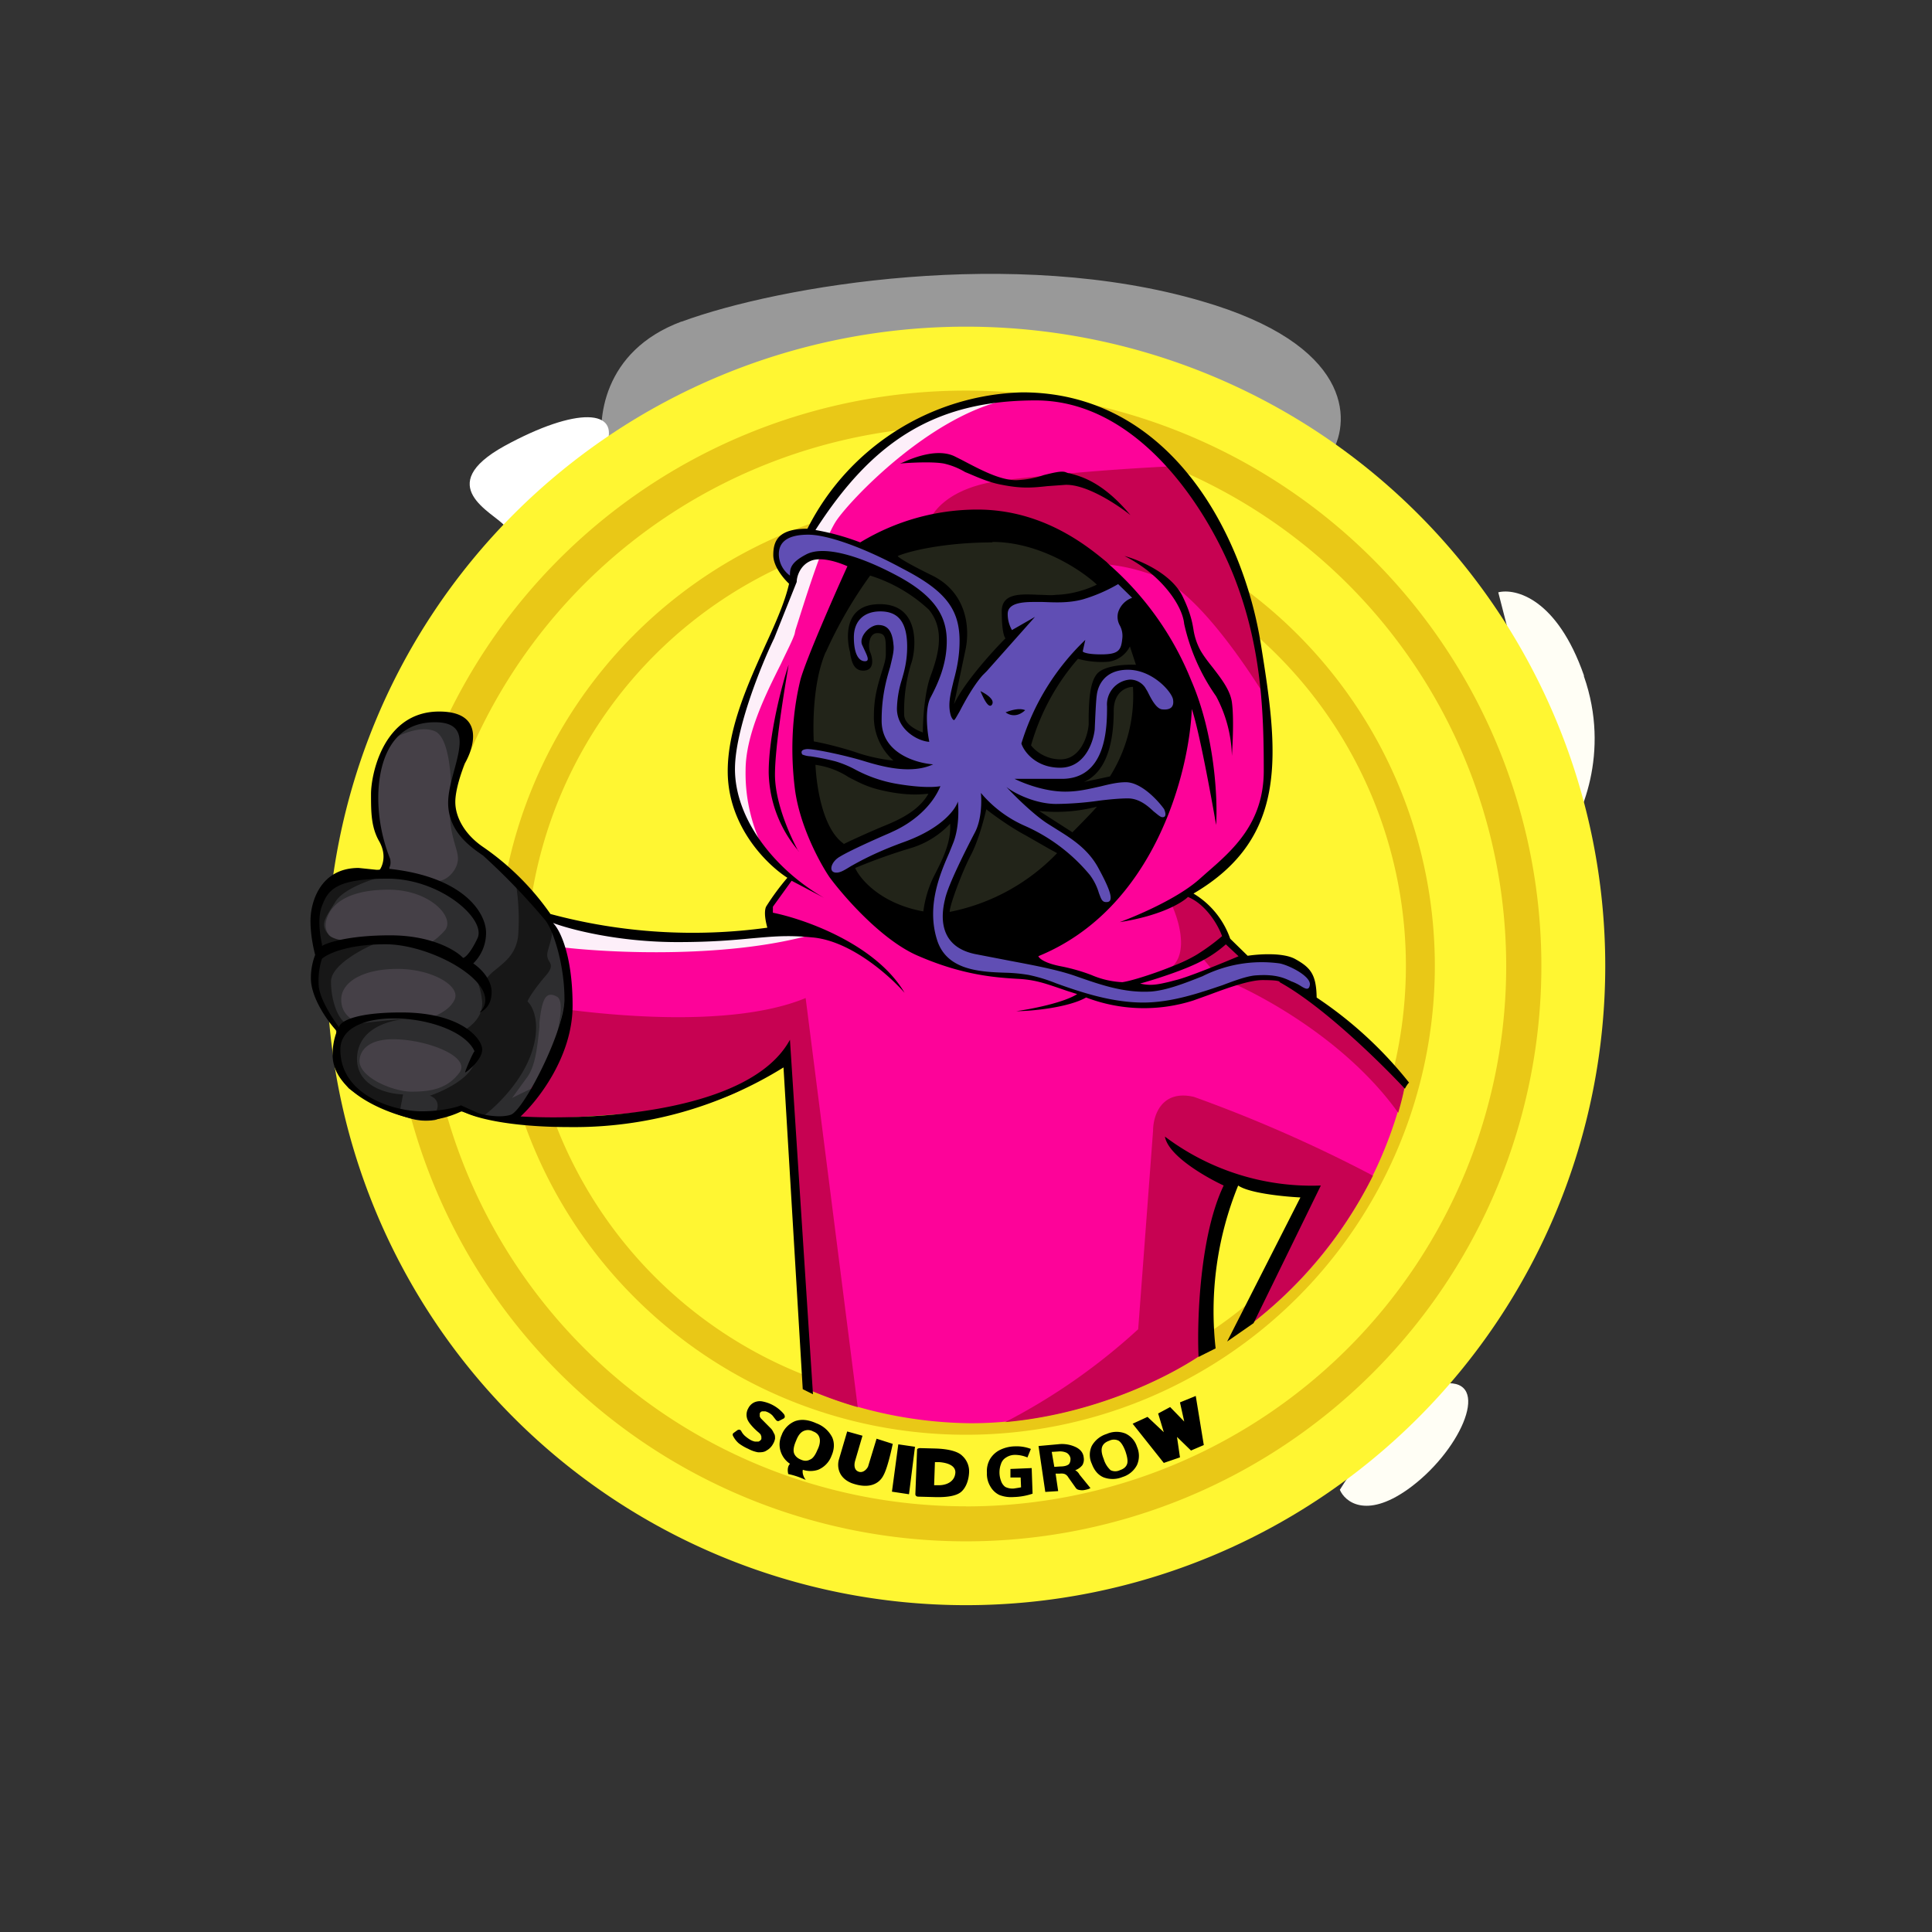 <svg xmlns="http://www.w3.org/2000/svg" width="3em" height="3em" viewBox="0 0 24 24"><rect x="0" y="0" width="24" height="24" fill="#333333" stroke="none"/><g fill="none"><path fill="url(#)" d="M12 21a9 9 0 1 0 0-18a9 9 0 0 0 0 18"/><path fill="#fff" fill-opacity=".5" d="M8.464 3.995c-.98.366-1.053 1.229-.969 1.62h9.053c.233-.402.244-1.334-1.62-1.874c-2.33-.683-5.236-.196-6.459.254z"/><path fill="#FFFEF5" d="M19.676 8.39c-.333-.953-.847-1.085-1.064-1.032l.8 3.107c.227-.29.598-1.112.264-2.064zM17.48 18.507c-.514.36-.773.148-.836 0c.275-.445.942-1.324 1.355-1.324c.519 0 .127.869-.519 1.324"/><path fill="#fff" d="M6.267 5.54c-.9.498-.138.826 0 .99c.355-.175 1.106-.614 1.26-.99c.19-.46-.36-.492-1.26 0"/><path fill="#FFF632" d="M12 19.94a7.941 7.941 0 1 0 0-15.882a7.941 7.941 0 0 0 0 15.882"/><path fill="#E9C817" fill-rule="evenodd" d="M12 19.147a7.147 7.147 0 1 0 0-14.295a7.147 7.147 0 0 0 0 14.295m0-.434a6.71 6.71 0 1 0 0-13.421a6.71 6.71 0 0 0 0 13.42" clip-rule="evenodd"/><path fill="#E9C817" fill-rule="evenodd" d="M12 17.823a5.824 5.824 0 1 0 0-11.648a5.824 5.824 0 0 0 0 11.648m0-.36a5.464 5.464 0 1 0 0-10.929a5.464 5.464 0 0 0 0 10.929" clip-rule="evenodd"/><path fill="#FD0399" d="M8.082 11.63a5 5 0 0 1-1.223-.25l-.243.25l-.254 2.276c.434-.006 1.472-.053 2.17-.164c.473-.056.91-.277 1.234-.625l.27 4.14a5.3 5.3 0 0 0 2.022.423c1.377 0 2.53-.603 2.939-.905l.105-1.419c.022-.211.106-.566.149-.714l.254.09c.116.042.545.074.74.084l-.142.44a38 38 0 0 0-.598 1.217a5.2 5.2 0 0 0 1.948-3.001l-.969-.921l-1.006-.646l-.238-.223a2 2 0 0 0-.217-.402c-.069-.08-.212-.17-.275-.212c.2-.159.635-.524.794-.72c.153-.196.19-.62.19-.81c.006-.233.022-.741 0-.895c-.031-.196-.164-1.016-.296-1.318c-.127-.296-.429-1.022-.55-1.191a6.3 6.3 0 0 0-.88-.847c-.127-.064-.55-.339-1.196-.37a2.9 2.9 0 0 0-1.641.476a4.1 4.1 0 0 0-1.033 1.022l-.317.91l-.53 1.324c-.047.121-.158.44-.211.699c-.074.317.095.666.211.958c.096.233.387.487.525.587l-.037.064c-.053.063-.18.222-.212.36c-.037.132.042.212.09.227c-.318.038-1.086.106-1.567.085z"/><path fill="#C70252" d="M14.568 5.792a31 31 0 0 0-2.075.17c-.922.105-1.054.614-1.006.852c1.223-.471 1.905.164 1.8.222c-.011 0-.016.005 0 0c.074-.021.481-.106 1.09.127c.434.17.98.91 1.355 1.514v-.031a8 8 0 0 0-.296-1.319l-.08-.185c-.148-.344-.37-.868-.476-1.006a4 4 0 0 0-.312-.344m.18 5.284l-.212.121c.1.202.238.63.016.82q.17-.094.354-.153l.233.276c.493.19 1.583.778 2.23 1.683q.061-.207.084-.35l-.969-.92l-1.006-.646l-.238-.223a2 2 0 0 0-.217-.402a1.3 1.3 0 0 0-.275-.207m2.308 3.53a17.5 17.5 0 0 0-2.224-.979c-.407-.095-.508.238-.508.418l-.185 2.468a7.6 7.6 0 0 1-1.652 1.154c1.186-.106 2.144-.62 2.51-.89l.105-1.419c.022-.211.106-.566.149-.714l.254.09c.116.042.545.074.74.085l-.142.439q-.309.604-.598 1.218a5.4 5.4 0 0 0 1.55-1.87m-6.4 2.875l-.647-5.082c-.92.381-2.54.228-3.488.064l-.16 1.445c.435-.005 1.473-.053 2.171-.164c.473-.056.91-.277 1.234-.625l.27 4.14c.127.053.344.143.62.222"/><path fill="#222419" d="M10.687 11.17c-.487-.354-.688-1.175-.73-1.54c0-.98.434-2.303.566-2.488c.127-.196.53-.365.879-.498c.35-.137.44-.053 1.048-.053c.604 0 1.059.418 1.557.879l.01.01c.403.371.503 1.028.503 1.314c-.08.397-.35 1.397-.82 2.186c-.593.98-2.404.635-3.013.19"/><path fill="#454047" d="M6.458 13.71h-.53l-.158-.037a1 1 0 0 1-.265.18c-.138.064-.302.027-.561-.063c-.212-.07-.424-.292-.498-.398a19 19 0 0 0-.402-1.17a2.4 2.4 0 0 1-.09-.667c.016-.317.127-.587.217-.62l.593-.147l.026-.143a5 5 0 0 1-.159-.673c-.031-.243.074-.529.133-.677c.016-.048.132-.291.503-.35c.296-.053.376.212.38.35c0 .159-.015.513-.047.677c-.032.16.074.37.127.461l1.048 1.313l.292.831c-.059.18-.18.55-.196.572z"/><path fill="#2D2D2F" fill-rule="evenodd" d="M5.361 10.935a5 5 0 0 0-.603-.122v.038c-.16.005-.503.037-.657.105c-.137.064-.159.212-.175.35c-.01.053-.015.106-.031.153a.43.43 0 0 0 .01.244c.01.074.032.148.021.233c-.02.148.006.36.016.44v.026c0 .01.133.19.191.28c.021.027.053.106.042.223c-.016.143.01.243.096.487c.084.222.672.397.847.444l.037.011c.095.032.407-.032.545-.063l.116.026c.106.032.355.095.488.106c.105.01.211-.148.29-.276a.7.7 0 0 1 .107-.148c.074-.053-.196.074-.34.148l.18-.248c.107-.138.133-.37.16-.636v-.053c.031-.28.074-.402.217-.322c.095.047.031.37-.043.635c.09-.318.196-.757.17-.958a2.36 2.36 0 0 0-.556-1.033c-.17-.17-.53-.482-.688-.62l-.16-.285v-.37a5 5 0 0 0 .144-.636c.031-.222-.19-.228-.503-.222a.49.49 0 0 0-.434.307c.106-.07.37-.19.55-.117c.223.085.223.831.196 1.038c-.01.111.021.238.053.355c.027.09.053.174.037.233c-.021.127-.17.28-.318.227zm-1.08.79c-.09-.017-.26-.096-.233-.266c.037-.206.244-.407.778-.407c.53 0 .842.36.694.513c-.116.127-.196.16-.222.16a2.26 2.26 0 0 0-1.017 0m-.042.693c0 .18.137.259.206.275c.021-.016.117-.048.291-.058c.239-.053.488-.01.583.015c.08-.02.265-.095.328-.232c.08-.17-.28-.382-.71-.382c-.423 0-.698.16-.698.382m.227.762c0-.021 0-.27.419-.27c.407 0 .974.212.82.418c-.153.201-.36.233-.593.233c-.227 0-.646-.175-.646-.381" clip-rule="evenodd"/><path fill="#171717" d="M5.012 12.663c-.021 0-.561.043-.577.477c-.01.354.376.45.572.455l-.043.228c.064.042.212.105.34.068c.153-.047.185-.227.036-.28c.16-.053.493-.207.556-.413c.064-.207-.11-.323-.212-.36c.117-.042.34-.19.302-.424a.85.85 0 0 0-.11-.333l.142.164c-.016-.016-.01-.064.09-.159c.132-.116.296-.206.328-.455a2.8 2.8 0 0 0-.026-.646c.095.095.317.307.392.424c.105.153.037.264 0 .418c-.032.148.137.121-.043.317c-.137.164-.196.265-.206.297c.069.063.174.28.047.646c-.158.45-.582.773-.614.789c-.032.015-.249-.075-.264-.07l-.318.107a.7.7 0 0 1-.318-.022a2.4 2.4 0 0 1-.752-.37c-.084-.096-.185-.223-.185-.344c0-.1.08-.291.117-.376c-.027 0-.085 0-.117-.043c-.037-.052-.243-.349-.249-.508c0-.127.043-.296.07-.36a.7.7 0 0 1-.075-.339c.016-.164.09-.46.127-.492c.228-.146.499-.21.768-.18c-.159.037-.514.154-.62.318c-.132.212-.196.28-.095.407c.074.106.455.106.635.096c-.2.08-.603.29-.598.497c0 .254.106.519.222.524c.122 0 .52-.058.673-.058z"/><path fill="#FDEFF9" d="M9.506 10.59a2.1 2.1 0 0 1-.244-1.021c0-.445.254-.953.44-1.324c.074-.159.142-.286.169-.37l.01-.048c.106-.328.34-1.106.509-1.36c.18-.265 1.149-1.287 2.107-1.499h-.043a2 2 0 0 0-1.366.466a6.7 6.7 0 0 0-1.037 1.175l-.228.71l-.249.64l-.317.673l-.19.667v.408l.195.518zM6.98 11.767c.62.074 2.128.143 3.187-.18h-.71l-1.428.053l-1.197-.185z"/><path fill="#000" fill-rule="evenodd" d="M10.093 11.645c.477.043.959.477 1.144.688c-.355-.603-1.239-.915-1.636-.995v-.074l.233-.323l.402.212c-.624-.36-1.106-.985-1.106-1.599c0-.487.323-1.286.487-1.625l.28-.7c0-.068.043-.21.18-.264c.138-.053.355.027.45.069c-.164.36-.508 1.144-.582 1.403c-.08.323-.143.794-.069 1.376c.064.466.318.922.43 1.086c.185.249.661.794 1.111.98c.55.237.953.264 1.218.28c.211.01.333.053.492.106l.122.042l.132.042c-.164.106-.566.186-.757.212c.206 0 .656-.048.868-.17c.426.163.895.176 1.33.038l.195-.07c.212-.079.498-.184.667-.184c.185 0 .217.015.212.026c.54.297 1.26 1.006 1.556 1.324c.01-.022.043-.075.053-.075a5 5 0 0 0-1.149-1.058c-.005-.286-.074-.371-.264-.477c-.149-.085-.456-.063-.593-.042l-.217-.212a1.06 1.06 0 0 0-.456-.561c1.191-.699 1.054-1.752.837-3.097c-.212-1.345-1.112-3.129-2.965-3.129a3.08 3.08 0 0 0-2.668 1.694c-.36 0-.424.148-.424.328c0 .143.133.297.196.355c-.047.212-.159.471-.291.757c-.217.482-.471 1.038-.471 1.572c0 .689.492 1.165.741 1.324a3 3 0 0 0-.265.36c-.031.074 0 .201.016.26a6.8 6.8 0 0 1-2.694-.17a3.3 3.3 0 0 0-.842-.836c-.223-.154-.34-.366-.34-.556c0-.154.08-.382.117-.477c.127-.217.239-.646-.317-.646c-.7 0-.847.794-.847 1.022s0 .418.106.598c.1.186.02.323 0 .35l-.26-.027c-.476 0-.598.424-.598.657c0 .19.042.36.058.423a.8.8 0 0 0-.053.291c0 .244.212.54.323.657a.8.8 0 0 0-.053.296c0 .53.9.81 1.149.81c.196 0 .392-.079.46-.116c.107.069.525.201 1.34.201a4.93 4.93 0 0 0 2.652-.741l.239 3.997l.127.063l-.286-4.404c-.487.9-2.435 1.006-3.346.953c.212-.196.646-.742.646-1.377c0-.63-.159-.947-.244-1.027c.212.08.81.238 1.546.238c.434 0 .704-.026.927-.047c.248-.021.444-.043.757-.01zm-5.246-.974c.01.058 0 .085-.01.106v.016c.92.1 1.201.545 1.201.794a.53.53 0 0 1-.159.381c.08.053.228.19.228.355c0 .175-.1.227-.132.249l-.016.005c.328-.328-.572-.847-1.17-.847c-.477 0-.726.122-.79.18a.9.9 0 0 0-.041.312c0 .17.169.424.254.54c.005-.063.17-.185.773-.185c.757 0 1.005.333 1.005.46c0 .133-.195.281-.211.286c-.01 0 .095-.248.116-.264c-.212-.466-1.667-.609-1.667-.021c0 .587.698.767 1.005.767c.244 0 .43-.047.493-.074l.212.095c.079.027.275.064.407.022c.159-.053.667-1.038.667-1.44c0-.403-.127-.826-.233-.97q-.36-.43-.778-.81c-.153-.105-.434-.296-.434-.656c0-.121.037-.264.074-.397c.085-.317.164-.603-.238-.603c-.583 0-.704.56-.704.942c.001.26.052.516.148.757M4 11.73c-.016-.069-.064-.318 0-.477c.074-.19.159-.338.815-.338c.657 0 1.228.503 1.117.74c-.09.191-.159.244-.18.244c-.09-.095-.392-.28-.905-.28c-.514 0-.778.09-.847.132zm6.686-4.992a3 3 0 0 0-.556-.154c.704-1.096 1.477-1.61 2.737-1.61s2.118 1.319 2.462 2.187c.344.874.37 1.694.37 2.414c0 .651-.386.985-.709 1.266l-.095.084c-.27.238-.768.45-.985.53c.514-.08.779-.244.847-.313c.233.096.382.366.424.487a2.5 2.5 0 0 1-.286.212c-.212.143-.794.339-.953.36a1.1 1.1 0 0 1-.386-.09a2.3 2.3 0 0 0-.37-.106c-.223-.042-.281-.106-.287-.127c1.45-.593 1.874-2.292 1.906-3.07c.09.264.238 1.069.302 1.44c.021-.318-.016-1.118-.307-1.79a3.8 3.8 0 0 0-1.022-1.445l-.032-.032c-.238-.196-.789-.651-1.604-.651c-.513 0-1.017.141-1.456.408m1.642 0c-.583 0-1.027.105-1.176.169c0 .01.085.074.43.243c.428.212.475.652.407.943l-.138.656c.122-.264.476-.656.64-.82c-.015-.01-.047-.09-.047-.334c0-.227.228-.217.46-.206c.075 0 .149.01.218 0c.227-.006.434-.09.503-.127c-.186-.175-.71-.53-1.297-.53zm-2.07 1.36c-.16.37-.16.895-.149 1.112c.095.016.323.069.514.132c.196.07.402.1.476.106a.72.72 0 0 1-.243-.561c0-.228.053-.392.095-.53c.026-.084.053-.158.053-.232v-.032c0-.159 0-.228-.106-.228s-.116.164-.09.233c.032.069.064.233-.085.233c-.121 0-.143-.122-.158-.19l-.006-.043c-.016-.048-.143-.593.37-.593c.525 0 .446.593.387.747a2 2 0 0 0-.084.635c.01.116.158.185.232.212c0-.16.022-.514.101-.715c.095-.26.175-.566-.026-.81a1.9 1.9 0 0 0-.73-.424a5.4 5.4 0 0 0-.551.953zm.222 2.382c-.265-.185-.339-.73-.35-.979a1 1 0 0 1 .413.154c.106.053.212.116.392.158c.328.08.53.053.582.048h.016c-.11.19-.312.302-.534.392c-.18.074-.424.185-.52.233zm.143.302c.063.143.323.445.847.54a1.4 1.4 0 0 1 .122-.418l.005-.01c.1-.196.222-.424.206-.662a1.1 1.1 0 0 1-.481.301a7 7 0 0 0-.7.25m2.51-.185c-.36.375-.826.63-1.335.73c0-.084.154-.497.265-.709c.09-.17.164-.45.19-.566c.085.068.297.222.487.323l.297.17zm-.223-.524l.413.265c.106-.106.312-.318.302-.318a2 2 0 0 1-.715.053m.879-.429l-.323.069c.323-.143.37-.593.37-.884c0-.239.16-.297.239-.297c.023.392-.077.78-.286 1.112m-.98-.386c.043.058.17.174.366.174c.243 0 .338-.28.35-.434v-.106c.004-.17.01-.413.105-.524c.095-.106.36-.116.482-.111l-.075-.228a.35.35 0 0 1-.264.19a1.1 1.1 0 0 1-.381-.036c-.271.31-.47.678-.583 1.075m2.139 2.668c-.206.116-.609.243-.784.291c.133.032.228.01.36-.021l.08-.021c.143-.032.582-.212.783-.297l-.158-.148q-.13.115-.281.196m-.476 2.192a3.03 3.03 0 0 0 1.937.608l-.836 1.71l-.328.228l.91-1.79c-.201-.01-.635-.052-.773-.148a4.14 4.14 0 0 0-.28 2.023l-.212.106c-.021-.456.016-1.514.312-2.129c-.227-.106-.688-.37-.73-.608M9.919 10.57a1.55 1.55 0 0 1-.37-.974c0-.466.163-1.085.248-1.339c-.053.312-.17 1.016-.17 1.366c0 .355.196.778.292.953zm1.948-4.897c-.212-.11-.514.011-.635.064a.4.4 0 0 1-.053.021c.121-.01.397-.026.545 0a.9.9 0 0 1 .265.106c.132.053.28.127.46.159c.239.047.37.037.562.016l.222-.016c.264-.01.651.249.81.376c-.35-.419-.62-.482-.757-.52c-.021 0-.037-.01-.053-.015c-.053-.016-.154.01-.265.037a1.2 1.2 0 0 1-.344.064c-.206 0-.45-.133-.683-.255zm2.102 1.234c.18.048.577.212.72.498c.095.195.121.317.137.418a.8.8 0 0 0 .085.254c.042.074.1.148.159.222c.106.138.212.276.233.424c.026.185.01.519 0 .667a1.65 1.65 0 0 0-.196-.741a2.5 2.5 0 0 1-.397-.9c-.021-.228-.286-.614-.741-.842" clip-rule="evenodd"/><path fill="#604EB4" fill-rule="evenodd" d="M9.813 7.15a.33.33 0 0 1-.138-.265c0-.175.143-.243.366-.243c.222 0 .656.143 1.164.418c.514.265.715.487.715.9c0 .201-.037.36-.074.497c-.037.16-.074.286-.037.424c.005.021.026.064.042.064c.01 0 .032-.043.069-.106c.063-.122.17-.318.286-.45l.053-.053l.598-.673l-.286.164a.4.4 0 0 1-.053-.2c0-.128.16-.149.318-.149h.116c.149.005.318.016.498-.032a2 2 0 0 0 .44-.19l.174.17a.28.28 0 0 0-.175.184a.22.22 0 0 0 .022.16a.27.27 0 0 1 .031.158c-.015.148-.042.201-.264.201c-.17 0-.223-.026-.228-.037l.032-.143c-.37.354-.644.797-.794 1.287c.031.1.18.301.481.301c.307 0 .413-.317.43-.476c.005-.116.015-.36.026-.429c.01-.085.074-.312.386-.312c.307 0 .546.275.561.37c.016.096-.037.133-.137.122c-.075-.01-.138-.137-.18-.222l-.032-.053a.23.23 0 0 0-.185-.095a.31.31 0 0 0-.286.333c0 .244 0 .916-.583.9h-.566c.106.053.37.159.63.159c.17 0 .307-.037.434-.064c.106-.026.212-.053.318-.053c.19 0 .397.223.476.334c.016.037.037.106-.026.1c-.027-.005-.059-.036-.106-.073c-.074-.07-.18-.16-.318-.16c-.095 0-.217.011-.35.027a4 4 0 0 1-.54.042c-.264 0-.529-.137-.619-.211c.096.106.334.339.503.45l.127.08c.186.116.387.243.514.48c.159.292.196.424.095.42c-.053 0-.063-.043-.09-.112a.7.7 0 0 0-.111-.223a2.2 2.2 0 0 0-.8-.608a1.5 1.5 0 0 1-.555-.413c.01.1.01.333-.075.492c-.105.201-.333.651-.37.826c-.042.17-.106.582.37.683l.44.085c.307.058.582.11.8.185c.317.111.614.217.952.196c.196-.016.424-.106.636-.19a1.64 1.64 0 0 1 .952-.16c.106.016.392.154.382.265c-.01.074-.053.053-.106.021a.6.6 0 0 0-.127-.063c-.085-.042-.196-.09-.43-.074c-.105.005-.253.058-.422.122c-.281.095-.63.216-.985.216c-.397 0-.784-.132-1.08-.238a2 2 0 0 0-.344-.105a2 2 0 0 0-.27-.027c-.329-.01-.752-.027-.869-.413c-.132-.423.043-.826.154-1.08l.053-.132c.069-.186.063-.413.053-.503c-.027.095-.196.333-.667.503c-.35.127-.54.233-.662.301c-.085.053-.132.08-.18.08c-.106 0-.069-.138.048-.201c.105-.064.38-.19.614-.291l.047-.022c.233-.106.477-.302.583-.56c-.048.01-.212.026-.53-.027a1.7 1.7 0 0 1-.54-.186a1.3 1.3 0 0 0-.233-.095a3 3 0 0 0-.312-.063a.3.3 0 0 1-.1-.022c-.011-.016-.032-.063.063-.068c.1 0 .476.079.715.153c.243.074.582.159.847.037c-.217-.016-.646-.143-.64-.55c0-.292.057-.498.105-.657c.027-.116.053-.206.042-.28c-.015-.18-.08-.244-.19-.244c-.106 0-.239.143-.201.243l.037.08c.032.069.058.127 0 .127c-.08 0-.138-.095-.138-.297c0-.2.122-.322.328-.322c.201 0 .334.105.334.439c0 .18-.037.312-.074.434a1.3 1.3 0 0 0-.053.334c0 .264.264.407.402.413c-.026-.128-.058-.408.016-.551c.095-.18.201-.413.201-.699s-.122-.55-.62-.815c-.497-.265-.915-.37-1.122-.265c-.206.106-.206.185-.206.265m2.366 1.435c.064.031.186.105.143.169c-.042.058-.11-.09-.143-.17m.329.259c.042-.016.153-.053.227-.021c-.106.1-.206.058-.243.026z" clip-rule="evenodd"/><path fill="#000" d="m14.457 18.173l-.387-.487l.185-.085l.202.19l-.07-.232l.149-.08l.175.18l-.053-.238l.196-.08l.1.61l-.159.068l-.174-.169l.037.254zm-5.347-.37q-.016.017 0 .042a.3.3 0 0 0 .068.085a.6.6 0 0 0 .117.068a.4.4 0 0 0 .122.043c.037 0 .074 0 .105-.022a.2.2 0 0 0 .08-.08a.2.2 0 0 0 .026-.068c0-.026 0-.047-.016-.069a.2.2 0 0 0-.031-.052l-.1-.101l-.027-.027a.1.1 0 0 1-.016-.026v-.037a.04.04 0 0 1 .031-.027h.038a.2.2 0 0 1 .09.053l.037.048q.023.031.047.016l.053-.027c.016-.01.021-.026.006-.053a.46.46 0 0 0-.265-.159a.17.17 0 0 0-.106.011a.16.16 0 0 0-.074.074a.16.16 0 0 0-.01.138q.013.03.036.058a.7.7 0 0 0 .106.106l.021.021l.01.027v.032a.07.07 0 0 1-.036.031h-.043a.2.2 0 0 1-.047-.016a.4.4 0 0 1-.069-.047a.2.2 0 0 1-.053-.064q-.015-.031-.048-.016zm.603.015a.3.3 0 0 1 .164-.164c.074-.026.159-.021.265.027a.36.36 0 0 1 .196.174q.046.106-.01.233a.3.3 0 0 1-.165.17a.3.3 0 0 1-.19 0c-.011.053.02.106.037.127a1 1 0 0 0-.218-.074c-.015-.064 0-.106.022-.127a.29.29 0 0 1-.13-.247a.3.3 0 0 1 .03-.119m.175.08q-.041.093-.027.148c.01.037.043.069.085.085q.063.03.116 0c.032-.011.064-.053.09-.117c.032-.063.038-.116.027-.153q-.015-.056-.08-.08a.13.13 0 0 0-.116-.005c-.037.016-.069.053-.095.122m3.822.455a.32.32 0 0 0 .233-.005a.3.3 0 0 0 .18-.149a.28.28 0 0 0 0-.227a.27.27 0 0 0-.143-.164a.3.3 0 0 0-.233.005a.32.32 0 0 0-.185.148a.26.26 0 0 0 0 .223q.047.127.148.169m.291-.17q-.017.056-.09.08a.13.13 0 0 1-.116 0a.3.3 0 0 1-.085-.138q-.038-.093-.021-.148t.09-.08a.13.13 0 0 1 .116 0q.047.031.085.133c.021.063.032.116.021.154m-1.186.053l-.264.011v.106h.127l.005.122l-.026.005l-.064.01a.2.2 0 0 1-.106-.02a.15.15 0 0 1-.053-.075a.3.3 0 0 1 0-.211a.14.14 0 0 1 .064-.08a.2.2 0 0 1 .106-.032a.4.4 0 0 1 .158.032l.043-.106a.5.5 0 0 0-.201-.032a.44.44 0 0 0-.19.048a.3.3 0 0 0-.117.111a.3.3 0 0 0-.038.17a.3.3 0 0 0 .043.17a.26.26 0 0 0 .111.105a.4.4 0 0 0 .175.026a.8.8 0 0 0 .238-.042zm.726.25a.1.1 0 0 1-.037.015a.3.3 0 0 1-.053.01a.2.2 0 0 1-.053-.005a.06.06 0 0 1-.037-.026l-.09-.127a.1.1 0 0 0-.043-.042a.13.13 0 0 0-.063-.006h-.053l.032.217l-.16.01l-.084-.57l.244-.022a.4.4 0 0 1 .222.037c.053.027.09.069.095.127a.14.14 0 0 1-.016.095a.2.2 0 0 1-.09.064c.022.01.043.032.053.053l.138.17zm-.371-.27c.053 0 .085-.011.106-.027q.023-.026.021-.074a.1.1 0 0 0-.048-.069a.2.2 0 0 0-.105-.016l-.08.005l.032.186zm-1.8.343c0 .022.016.032.037.032l.19.005q.253.009.34-.063c.063-.053.095-.148.1-.238a.26.26 0 0 0-.085-.212c-.052-.053-.169-.085-.333-.09l-.19-.005q-.04.001-.038.026zm.291-.11h-.058l.01-.287h.054c.079.006.2.032.2.127c-.005.112-.105.16-.206.16m-1.244-.308l.106-.36l.19.053l-.09.307c-.015.048-.02.127.054.143c.053.01.095-.042.106-.069l.105-.344l.201.064c-.02.095-.068.307-.116.392c-.053.105-.18.174-.397.095c-.17-.07-.175-.212-.159-.28m.953-.17l-.212-.031l-.079.588l.212.032l.074-.588z"/><defs><linearGradient id="" x1="20.201" x2="3" y1="17.199" y2="8.135" gradientUnits="userSpaceOnUse"><stop stop-color="#14DEED"/><stop offset=".7" stop-color="#2D26CB"/><stop offset="1" stop-color="#AE397D"/></linearGradient></defs></g></svg>